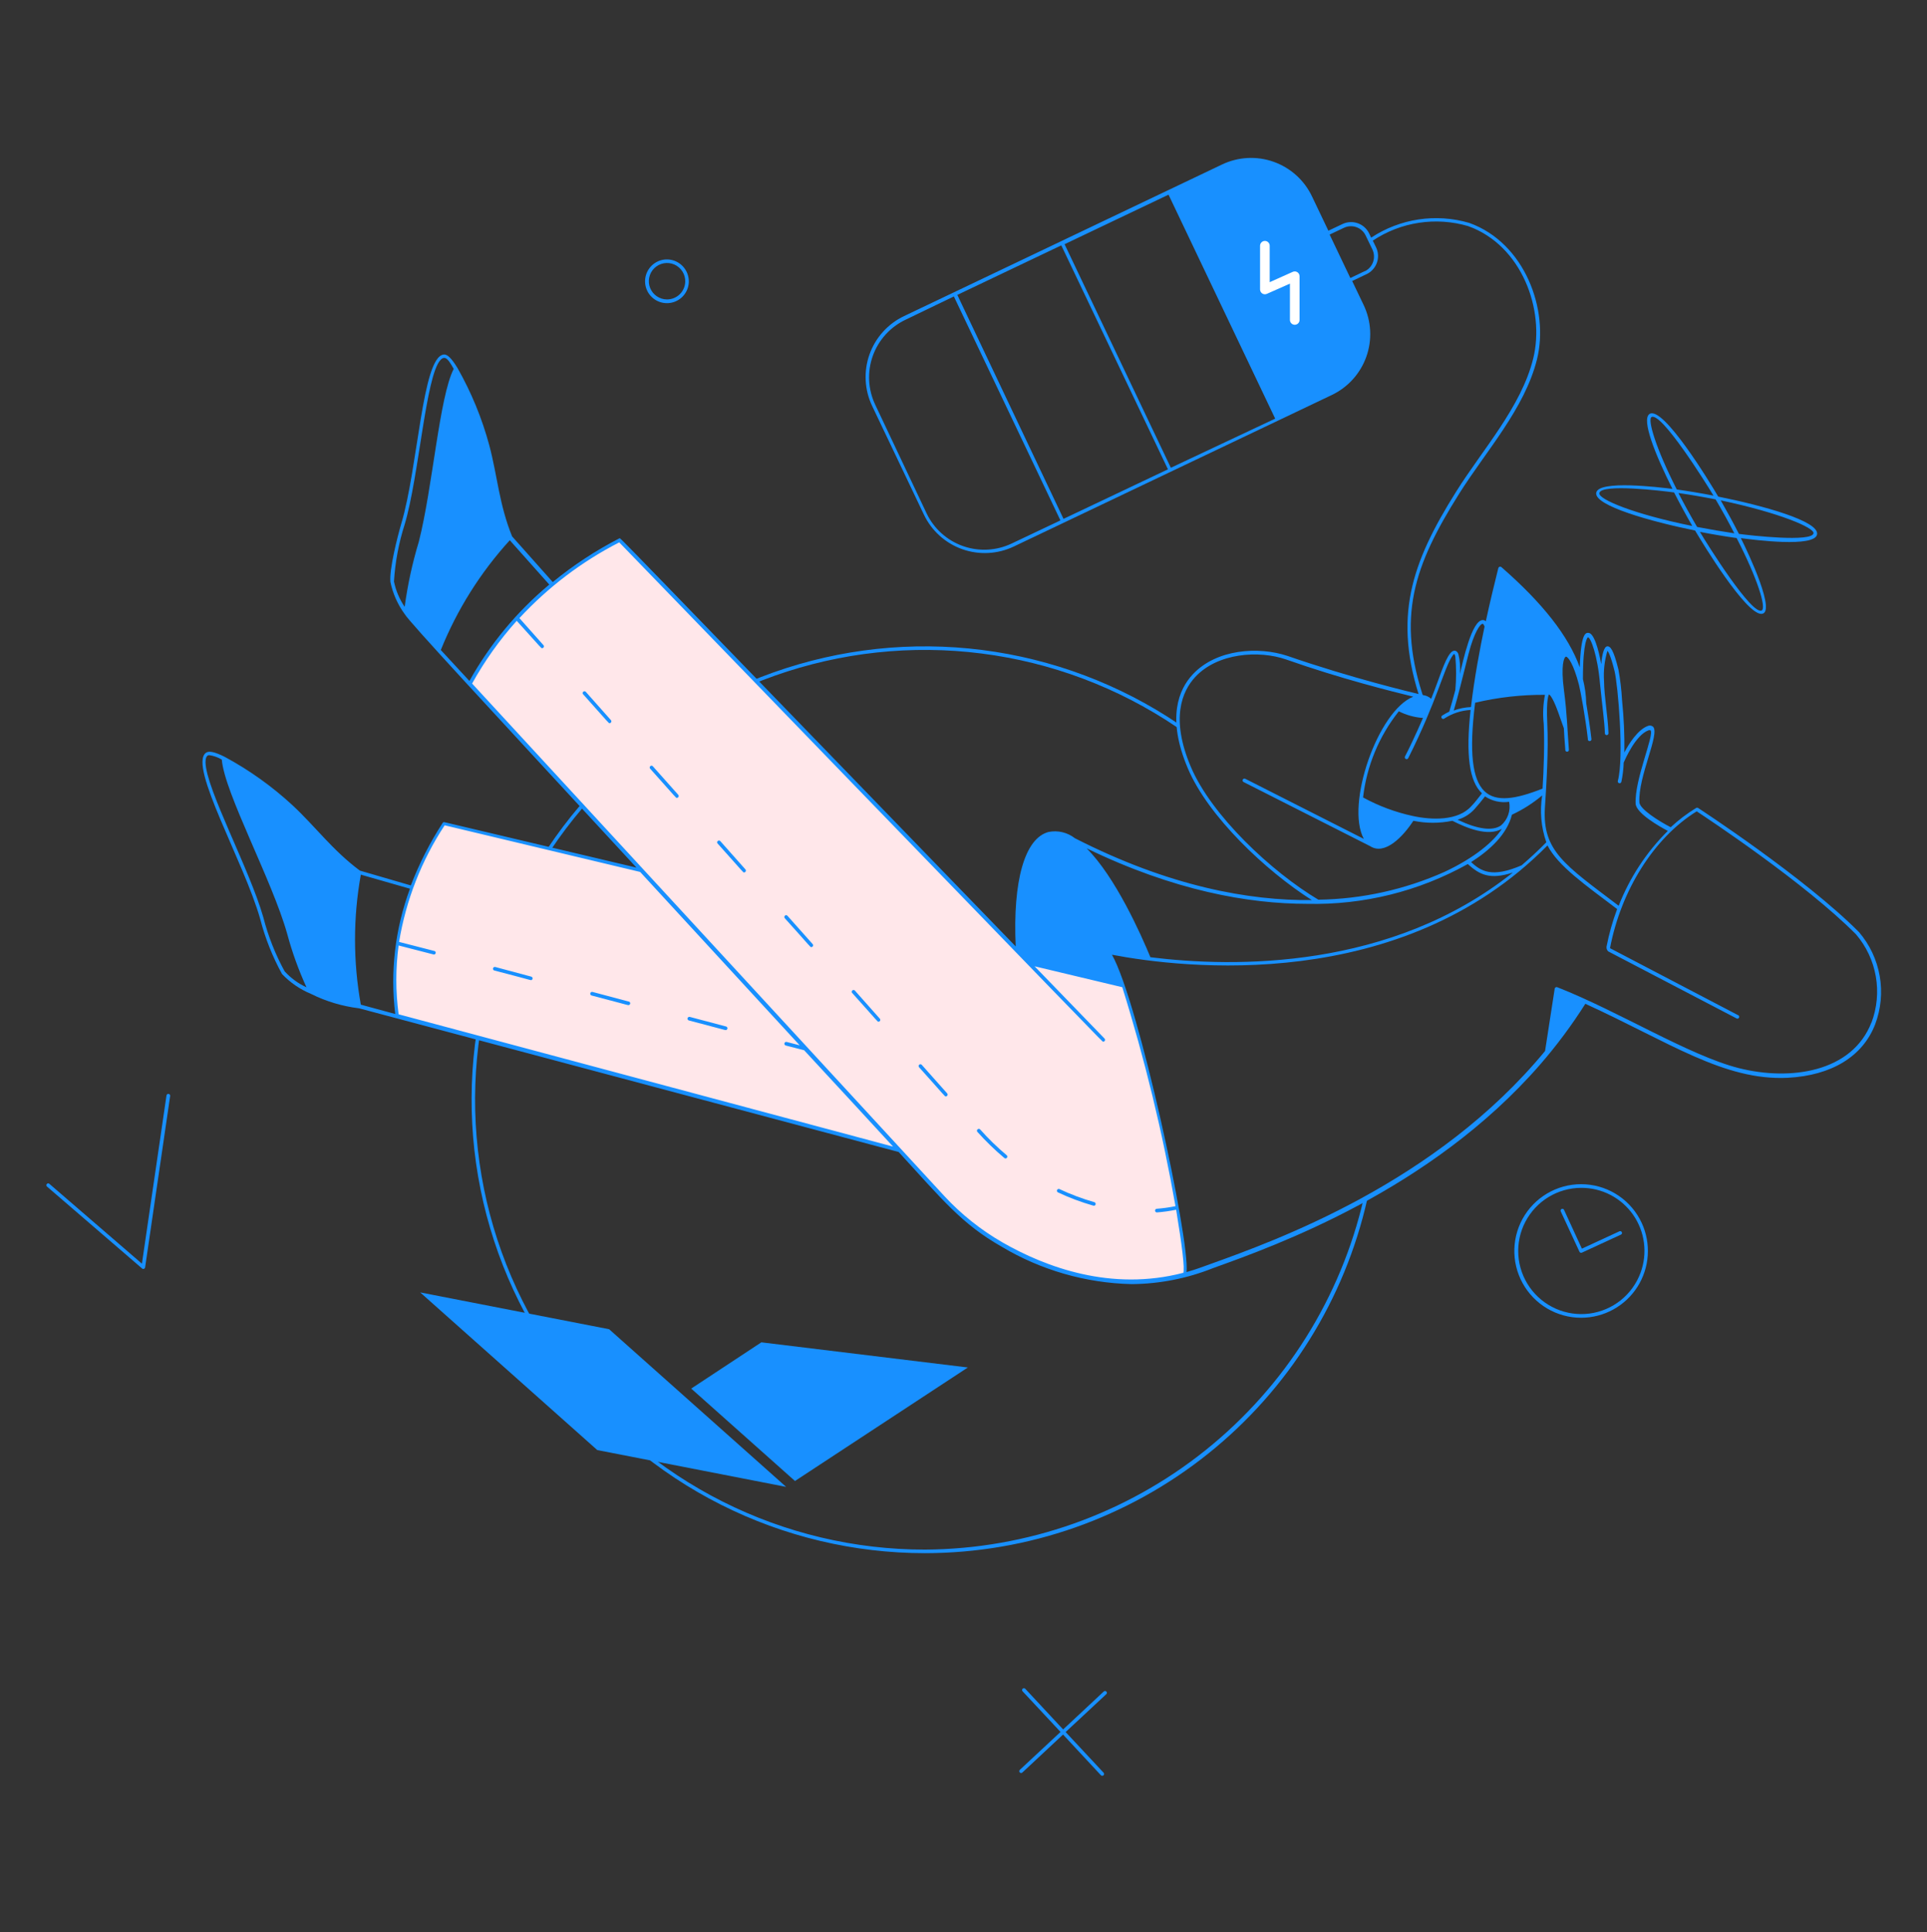 <svg width="400" height="401" viewBox="0 0 400 401" fill="none" xmlns="http://www.w3.org/2000/svg">
<rect x="0" y="0" width="400" height="401" fill="#333333" stroke="none"/>
<path d="M192 322.342C177.289 322.343 162.783 318.895 149.645 312.275C136.508 305.655 125.106 296.047 116.354 284.223C107.602 272.398 101.745 258.686 99.252 244.188C96.759 229.69 97.7 214.809 102 200.74C106.299 186.671 113.837 173.807 124.009 163.179C134.18 152.551 146.702 144.456 160.568 139.543C174.435 134.631 189.26 133.038 203.854 134.892C218.447 136.747 232.403 141.997 244.6 150.222C244.65 150.244 244.695 150.278 244.731 150.32C244.768 150.362 244.794 150.411 244.809 150.465C244.824 150.518 244.828 150.574 244.819 150.629C244.81 150.683 244.789 150.735 244.758 150.781C244.727 150.827 244.686 150.866 244.639 150.894C244.591 150.922 244.538 150.94 244.483 150.946C244.428 150.952 244.372 150.945 244.32 150.927C244.268 150.909 244.22 150.88 244.18 150.842C232.079 142.68 218.232 137.469 203.753 135.627C189.273 133.786 174.563 135.366 160.804 140.239C147.045 145.113 134.621 153.144 124.528 163.69C114.436 174.235 106.956 186.999 102.691 200.959C98.425 214.918 97.492 229.683 99.966 244.068C102.441 258.453 108.254 272.058 116.938 283.79C125.623 295.521 136.938 305.053 149.974 311.62C163.009 318.187 177.403 321.606 192 321.602C213.176 321.483 233.692 314.218 250.223 300.983C266.754 287.748 278.331 269.319 283.08 248.682C283.18 248.182 283.92 248.382 283.82 248.862C279.119 269.709 267.47 288.338 250.785 301.69C234.1 315.043 213.37 322.325 192 322.342Z" fill="#1890ff"/>
<path d="M304.98 46.262C301.568 45.261 297.979 45.017 294.462 45.545C290.946 46.074 287.587 47.362 284.62 49.322L284.22 48.482C283.751 47.486 282.908 46.717 281.873 46.342C280.838 45.967 279.698 46.017 278.7 46.482L275.74 47.882L272.34 40.762C271.55 39.099 270.439 37.609 269.072 36.376C267.705 35.144 266.108 34.193 264.373 33.578C262.638 32.963 260.799 32.696 258.96 32.793C257.122 32.89 255.321 33.348 253.66 34.142C194.56 62.322 246.56 37.522 187.66 65.602C186 66.392 184.512 67.502 183.281 68.868C182.05 70.233 181.1 71.828 180.485 73.561C179.87 75.293 179.603 77.13 179.698 78.966C179.793 80.802 180.249 82.602 181.04 84.262L191.78 106.802C192.57 108.462 193.68 109.95 195.046 111.181C196.411 112.412 198.006 113.362 199.739 113.976C201.472 114.591 203.308 114.859 205.145 114.763C206.981 114.668 208.78 114.212 210.44 113.422L276.44 81.982C278.102 81.191 279.593 80.081 280.825 78.714C282.058 77.347 283.009 75.75 283.624 74.015C284.239 72.28 284.506 70.44 284.409 68.602C284.312 66.764 283.854 64.963 283.06 63.302L280.68 58.322L283.66 56.902C284.656 56.433 285.425 55.589 285.8 54.555C286.175 53.52 286.124 52.379 285.66 51.382L284.96 49.942C287.837 48.025 291.098 46.762 294.515 46.24C297.932 45.718 301.422 45.951 304.74 46.922C315.92 50.922 320.74 64.342 318.26 74.402C315.78 84.462 307.72 93.322 302.26 102.042C292.94 116.862 289.02 128.222 295.02 145.742C295.034 145.791 295.057 145.838 295.09 145.878C295.122 145.918 295.162 145.952 295.207 145.976C295.253 146 295.303 146.015 295.354 146.019C295.406 146.024 295.458 146.017 295.506 146.001C295.555 145.985 295.601 145.959 295.639 145.924C295.678 145.89 295.709 145.848 295.731 145.802C295.752 145.755 295.764 145.704 295.766 145.653C295.768 145.601 295.759 145.55 295.74 145.502C289.74 128.162 293.5 117.382 302.9 102.442C308.42 93.662 316.48 84.842 319.04 74.582C321.6 64.322 316.54 50.402 304.98 46.262ZM210 112.802C206.828 114.31 203.186 114.499 199.875 113.325C196.564 112.151 193.854 109.712 192.34 106.542L181.68 84.002C180.932 82.428 180.503 80.722 180.416 78.981C180.329 77.241 180.586 75.5 181.173 73.86C181.761 72.219 182.666 70.71 183.837 69.42C185.009 68.13 186.423 67.084 188 66.342L198 61.522L220.12 108.002L210 112.802ZM220.76 107.682L198.72 61.202L220.3 50.922L242.44 97.402L220.76 107.682ZM243.04 97.082L220.98 50.682L242.56 40.402L264.7 86.882L243.04 97.082ZM283.26 56.282L280.3 57.702L276 48.682L278.96 47.282C279.362 47.089 279.797 46.977 280.242 46.953C280.687 46.929 281.133 46.993 281.553 47.142C281.973 47.29 282.359 47.52 282.69 47.819C283.021 48.118 283.289 48.479 283.48 48.882L284.9 51.822C285.269 52.622 285.312 53.535 285.021 54.367C284.73 55.199 284.127 55.886 283.34 56.282H283.26Z" fill="#1890ff"/>
<path d="M268.76 67.402C268.495 67.402 268.24 67.296 268.053 67.109C267.865 66.921 267.76 66.667 267.76 66.402V58.862L262.98 60.982C262.828 61.052 262.661 61.083 262.494 61.072C262.327 61.061 262.166 61.008 262.025 60.919C261.883 60.829 261.767 60.706 261.686 60.559C261.604 60.413 261.561 60.249 261.56 60.082V51.002C261.56 50.736 261.665 50.482 261.853 50.295C262.04 50.107 262.295 50.002 262.56 50.002C262.825 50.002 263.08 50.107 263.267 50.295C263.455 50.482 263.56 50.736 263.56 51.002V58.562L268.34 56.422C268.493 56.351 268.662 56.32 268.831 56.332C268.999 56.344 269.162 56.398 269.304 56.49C269.446 56.582 269.562 56.708 269.642 56.857C269.721 57.006 269.762 57.173 269.76 57.342V66.422C269.755 66.683 269.647 66.933 269.46 67.116C269.273 67.299 269.022 67.402 268.76 67.402Z" fill="white"/>
<path d="M233.2 204.542L213.6 199.862L128.64 112.102C115.502 118.655 104.674 129.057 97.6 141.922L133.36 180.682L92.22 170.882C84.1 183.482 80.58 196.762 82.42 210.882L186.68 238.682L195.7 248.462C207.7 261.422 227.88 269.302 245.8 264.622C247.72 264.342 239.44 222.442 233.2 204.542Z" fill="#FFE7EA"/>
<path d="M203.46 234.402C203.12 234.042 202.56 234.542 202.88 234.902C204.629 236.852 206.514 238.676 208.52 240.362C208.598 240.41 208.691 240.428 208.781 240.414C208.872 240.399 208.954 240.352 209.013 240.281C209.071 240.21 209.102 240.121 209.1 240.029C209.097 239.937 209.062 239.849 209 239.782C207.023 238.128 205.171 236.33 203.46 234.402Z" fill="#1890ff"/>
<path d="M227.12 249.482C224.638 248.771 222.217 247.861 219.88 246.762C219.793 246.736 219.699 246.742 219.616 246.779C219.533 246.816 219.466 246.882 219.427 246.964C219.389 247.046 219.381 247.14 219.405 247.227C219.429 247.315 219.484 247.391 219.56 247.442C221.927 248.562 224.382 249.485 226.9 250.202C226.949 250.225 227.003 250.237 227.057 250.237C227.111 250.237 227.165 250.226 227.215 250.204C227.264 250.182 227.309 250.149 227.344 250.108C227.38 250.068 227.407 250.02 227.423 249.968C227.439 249.916 227.444 249.861 227.436 249.807C227.429 249.754 227.411 249.702 227.382 249.656C227.353 249.61 227.315 249.57 227.27 249.54C227.225 249.51 227.174 249.49 227.12 249.482Z" fill="#1890ff"/>
<path d="M143 211.782C149.62 213.502 150.44 213.782 150.64 213.782C150.728 213.777 150.812 213.742 150.877 213.682C150.943 213.622 150.985 213.541 150.997 213.453C151.008 213.365 150.989 213.276 150.942 213.201C150.896 213.126 150.824 213.07 150.74 213.042L143.18 211.042C143.131 211.03 143.081 211.028 143.032 211.035C142.982 211.043 142.935 211.06 142.892 211.086C142.849 211.112 142.812 211.147 142.783 211.187C142.753 211.227 142.732 211.273 142.72 211.322C142.708 211.37 142.706 211.421 142.714 211.47C142.721 211.52 142.739 211.567 142.765 211.61C142.791 211.652 142.825 211.69 142.865 211.719C142.906 211.749 142.951 211.77 143 211.782Z" fill="#1890ff"/>
<path d="M123 205.862C122.902 205.835 122.797 205.849 122.709 205.899C122.621 205.95 122.557 206.034 122.53 206.132C122.503 206.23 122.517 206.334 122.568 206.423C122.618 206.511 122.702 206.575 122.8 206.602C129.42 208.322 130.24 208.602 130.44 208.602C130.541 208.602 130.637 208.562 130.709 208.49C130.78 208.419 130.82 208.322 130.82 208.222C130.82 208.121 130.78 208.024 130.709 207.953C130.637 207.882 130.541 207.842 130.44 207.842L123 205.862Z" fill="#1890ff"/>
<path d="M102.8 200.682C102.751 200.67 102.701 200.668 102.652 200.675C102.602 200.683 102.555 200.7 102.512 200.726C102.469 200.752 102.432 200.787 102.403 200.827C102.373 200.867 102.352 200.913 102.34 200.962C102.328 201.01 102.326 201.061 102.334 201.11C102.341 201.16 102.359 201.207 102.385 201.25C102.411 201.292 102.445 201.33 102.485 201.359C102.526 201.389 102.571 201.41 102.62 201.422C109.22 203.122 110.06 203.422 110.26 203.422C110.343 203.402 110.418 203.355 110.471 203.288C110.524 203.221 110.553 203.137 110.553 203.052C110.553 202.966 110.524 202.883 110.471 202.816C110.418 202.748 110.343 202.701 110.26 202.682L102.8 200.682Z" fill="#1890ff"/>
<path d="M328.22 273.482C325.733 273.485 323.291 272.819 321.15 271.554C319.009 270.289 317.248 268.471 316.052 266.292C314.855 264.112 314.267 261.65 314.349 259.165C314.431 256.679 315.18 254.262 316.518 252.165C317.856 250.069 319.733 248.371 321.953 247.25C324.172 246.129 326.653 245.626 329.134 245.793C331.615 245.96 334.005 246.792 336.055 248.201C338.104 249.61 339.736 251.545 340.78 253.802C341.756 255.912 342.186 258.234 342.03 260.554C341.873 262.875 341.136 265.118 339.885 267.078C338.634 269.038 336.909 270.652 334.871 271.771C332.833 272.89 330.545 273.479 328.22 273.482ZM328.22 246.522C325.826 246.526 323.48 247.186 321.435 248.431C319.39 249.675 317.725 251.456 316.621 253.58C315.517 255.704 315.016 258.089 315.173 260.478C315.329 262.867 316.137 265.167 317.509 267.128C318.88 269.09 320.763 270.638 322.953 271.605C325.143 272.572 327.555 272.921 329.929 272.613C332.303 272.305 334.547 271.353 336.418 269.859C338.288 268.366 339.714 266.388 340.54 264.142C341.275 262.157 341.517 260.023 341.245 257.924C340.974 255.825 340.197 253.823 338.981 252.09C337.766 250.357 336.148 248.945 334.267 247.975C332.385 247.005 330.297 246.507 328.18 246.522H328.22Z" fill="#1890ff"/>
<path d="M327.86 259.782L324 251.462C323.97 251.416 323.949 251.365 323.941 251.311C323.932 251.257 323.935 251.202 323.95 251.149C323.964 251.096 323.99 251.047 324.025 251.005C324.061 250.964 324.105 250.93 324.154 250.907C324.204 250.883 324.258 250.871 324.312 250.871C324.367 250.87 324.421 250.881 324.471 250.904C324.521 250.926 324.565 250.959 324.601 251C324.638 251.041 324.664 251.089 324.68 251.142L328.36 259.142L336.2 255.522C336.287 255.496 336.381 255.502 336.464 255.539C336.547 255.576 336.614 255.642 336.653 255.724C336.691 255.806 336.699 255.9 336.675 255.987C336.651 256.075 336.596 256.151 336.52 256.202L328.34 259.982C328.25 260.016 328.15 260.014 328.06 259.977C327.971 259.939 327.9 259.87 327.86 259.782Z" fill="#1890ff"/>
<path d="M356.66 103.062C354.98 100.182 345.26 84.202 342.42 85.902C340.64 87.002 343.58 94.342 347.16 101.462C344.4 101.122 331.82 99.582 331.34 102.262C330.86 104.942 342.78 108.262 351.86 110.102C353.5 112.902 362.34 127.402 365.6 127.402C368.86 127.402 362.94 114.822 361.36 111.682C364.1 112.042 376.7 113.682 377.18 110.902C377.66 108.122 365.74 104.882 356.66 103.062ZM342.8 86.562C344.8 85.362 354.14 100.282 355.68 102.862C353.24 102.382 350.6 101.942 348.06 101.582C343.6 92.822 342 87.102 342.8 86.562ZM360 110.682C357.58 110.322 354.98 109.882 352.28 109.362C350.92 107.042 349.6 104.642 348.4 102.322C350.96 102.682 353.58 103.142 356.12 103.642C357.52 106.022 358.84 108.402 360 110.682ZM332 102.322C332.34 100.322 345.2 101.882 347.5 102.202C348.687 104.522 349.947 106.842 351.28 109.162C339.04 106.682 331.86 103.622 332 102.402V102.322ZM365.72 126.682C363.72 127.882 354.38 112.962 352.86 110.382C355.3 110.862 357.94 111.302 360.48 111.662C364.94 120.342 366.62 126.062 365.72 126.682ZM376.44 110.682C376.1 112.562 363.42 111.142 360.96 110.802C359.773 108.482 358.513 106.162 357.18 103.842C369.48 106.442 376.66 109.542 376.44 110.682Z" fill="#1890ff"/>
<path d="M29.5 263.262L9.76 246.262C9.38 245.922 9.88 245.362 10.24 245.682L29.46 262.262L34.56 227.342C34.576 227.241 34.631 227.151 34.714 227.091C34.796 227.031 34.899 227.006 35 227.022C35.101 227.038 35.191 227.093 35.251 227.175C35.311 227.258 35.336 227.361 35.32 227.462L30.12 263.042C30.108 263.107 30.079 263.168 30.035 263.219C29.992 263.27 29.936 263.308 29.873 263.33C29.811 263.353 29.743 263.358 29.677 263.346C29.612 263.334 29.551 263.305 29.5 263.262Z" fill="#1890ff"/>
<path d="M138.6 53.842C137.702 53.81 136.815 54.047 136.051 54.52C135.287 54.993 134.681 55.682 134.309 56.5C133.937 57.318 133.817 58.228 133.962 59.115C134.108 60.002 134.513 60.825 135.127 61.481C135.741 62.137 136.536 62.596 137.411 62.8C138.287 63.004 139.203 62.944 140.043 62.627C140.884 62.31 141.612 61.751 142.135 61.02C142.658 60.289 142.952 59.42 142.98 58.522C143.012 57.322 142.571 56.158 141.751 55.282C140.931 54.406 139.799 53.889 138.6 53.842ZM138.46 62.142C137.707 62.141 136.972 61.916 136.348 61.495C135.724 61.075 135.24 60.477 134.958 59.779C134.675 59.081 134.608 58.315 134.764 57.579C134.92 56.843 135.292 56.17 135.832 55.646C136.373 55.123 137.058 54.772 137.799 54.64C138.54 54.508 139.303 54.6 139.992 54.905C140.68 55.21 141.262 55.713 141.662 56.35C142.063 56.987 142.264 57.73 142.24 58.482C142.209 59.463 141.797 60.394 141.091 61.077C140.386 61.761 139.442 62.142 138.46 62.142Z" fill="#1890ff"/>
<path d="M121.6 143.582C121.28 143.222 120.7 143.722 121.04 144.082C126.58 150.262 126.3 150.082 126.54 150.082C126.611 150.079 126.679 150.057 126.738 150.017C126.796 149.978 126.843 149.923 126.872 149.858C126.901 149.794 126.912 149.723 126.902 149.653C126.893 149.583 126.865 149.516 126.82 149.462L121.6 143.582Z" fill="#1890ff"/>
<path d="M135.56 159.082C135.53 159.036 135.491 158.996 135.445 158.967C135.398 158.937 135.346 158.918 135.292 158.911C135.237 158.904 135.182 158.908 135.129 158.924C135.077 158.94 135.028 158.968 134.988 159.004C134.947 159.041 134.914 159.086 134.892 159.136C134.87 159.186 134.859 159.241 134.861 159.296C134.862 159.351 134.875 159.405 134.899 159.454C134.923 159.503 134.957 159.547 135 159.582C140.64 165.862 140.26 165.582 140.5 165.582C140.574 165.582 140.647 165.561 140.71 165.52C140.772 165.48 140.821 165.422 140.851 165.354C140.881 165.286 140.89 165.21 140.877 165.137C140.865 165.064 140.831 164.996 140.78 164.942L135.56 159.082Z" fill="#1890ff"/>
<path d="M149.52 174.562C149.18 174.202 148.62 174.702 148.96 175.062C154.6 181.342 154.22 181.062 154.46 181.062C154.531 181.059 154.599 181.037 154.658 180.997C154.716 180.958 154.763 180.903 154.792 180.838C154.821 180.774 154.832 180.703 154.822 180.633C154.813 180.563 154.785 180.496 154.74 180.442L149.52 174.562Z" fill="#1890ff"/>
<path d="M177.42 205.542C177.35 205.484 177.262 205.454 177.171 205.456C177.081 205.458 176.994 205.492 176.926 205.552C176.859 205.613 176.815 205.695 176.803 205.785C176.791 205.874 176.811 205.966 176.86 206.042C182.4 212.202 182.12 212.042 182.36 212.042C182.431 212.039 182.499 212.017 182.558 211.977C182.616 211.938 182.663 211.883 182.692 211.818C182.721 211.754 182.732 211.683 182.722 211.613C182.713 211.543 182.685 211.476 182.64 211.422L177.42 205.542Z" fill="#1890ff"/>
<path d="M191.38 221.042C191.35 220.996 191.311 220.956 191.264 220.927C191.218 220.897 191.166 220.878 191.112 220.871C191.057 220.864 191.002 220.868 190.949 220.884C190.897 220.9 190.848 220.928 190.807 220.964C190.767 221.001 190.734 221.046 190.712 221.096C190.69 221.146 190.679 221.201 190.681 221.256C190.682 221.311 190.695 221.365 190.719 221.414C190.743 221.463 190.777 221.507 190.82 221.542C196.36 227.702 196.08 227.542 196.32 227.542C196.394 227.542 196.467 227.521 196.53 227.481C196.592 227.44 196.641 227.382 196.671 227.314C196.701 227.246 196.71 227.17 196.697 227.097C196.685 227.024 196.651 226.956 196.6 226.902L191.38 221.042Z" fill="#1890ff"/>
<path d="M163.46 190.062C163.14 189.682 162.58 190.182 162.9 190.562C168.46 196.722 168.16 196.562 168.4 196.562C168.474 196.562 168.547 196.541 168.61 196.5C168.672 196.46 168.721 196.402 168.751 196.334C168.781 196.266 168.79 196.19 168.777 196.117C168.765 196.044 168.731 195.976 168.68 195.922L163.46 190.062Z" fill="#1890ff"/>
<path d="M385.88 193.442C374.6 182.102 352.7 167.822 352.48 167.682C352.419 167.647 352.35 167.628 352.28 167.628C352.21 167.628 352.141 167.647 352.08 167.682C350.192 168.836 348.423 170.176 346.8 171.682C344.24 170.362 340.38 167.902 340.3 166.522C340 161.142 344.64 152.242 343.12 150.802C342.963 150.678 342.775 150.602 342.577 150.581C342.379 150.559 342.179 150.594 342 150.682C340 151.442 338.14 154.282 337.18 156.162C337.232 152.542 337.072 148.923 336.7 145.322C336.583 143.174 336.329 141.037 335.94 138.922C334.92 134.802 334.26 134.062 333.6 134.142C332.94 134.222 332.52 135.982 332.38 137.842C331.8 134.702 330.86 131.282 329.66 131.342C329.18 131.342 328.16 131.342 327.92 138.482C325.58 132.002 320.24 125.182 311.64 117.682C311.589 117.644 311.529 117.618 311.466 117.608C311.404 117.598 311.339 117.602 311.278 117.622C311.218 117.642 311.163 117.675 311.118 117.721C311.073 117.766 311.039 117.821 311.02 117.882C310.16 121.342 309.26 125.042 308.42 128.942C308.34 128.858 308.244 128.792 308.137 128.747C308.03 128.702 307.916 128.68 307.8 128.682C305.48 128.682 303.66 137.362 303.04 139.882C303.168 138.487 303.06 137.081 302.72 135.722C302.42 134.962 301.74 134.742 301.08 135.542C299.8 137.082 298.78 140.802 297.08 145.022C296.61 144.604 296.024 144.339 295.4 144.262C292.7 143.622 280.56 140.722 267.24 136.122C261.24 134.122 252.52 134.682 247.6 139.942C244.68 143.062 242.14 148.962 246.54 159.402C250.74 169.402 262.72 180.722 272.3 186.802C259.34 186.942 242.74 183.982 223.12 173.962C222.357 173.364 221.475 172.939 220.532 172.714C219.59 172.49 218.61 172.472 217.66 172.662C212.72 173.942 210.2 182.802 210.84 196.422C125.22 108.002 128.84 111.662 128.58 111.722C123.659 114.251 119.02 117.295 114.74 120.802L106.3 111.322C103.6 104.682 103.24 98.682 101.56 92.402C100.051 86.812 97.84 81.436 94.98 76.402C93.76 74.402 92.86 73.462 92.08 73.582C87.64 74.162 86.78 97.022 83.3 108.662C82.46 111.522 80.78 118.242 81.04 120.782C81.543 123.187 82.552 125.457 84 127.442C85.1 129.242 100.16 145.442 132.12 180.062L92.46 170.682C92.26 170.682 92.1 170.482 91.88 170.802C89.233 174.879 87.021 179.223 85.28 183.762L74.7 180.682C68.96 176.402 65.54 171.602 60.7 167.102C56.469 163.198 51.766 159.838 46.7 157.102C44.56 156.022 43.34 155.762 42.7 156.262C39.16 159.102 50.64 178.862 54 190.682C55.031 194.676 56.556 198.525 58.54 202.142C60.23 203.919 62.274 205.322 64.54 206.262C67.677 207.826 71.06 208.841 74.54 209.262L186.54 239.082C195.7 249.082 199.62 253.982 207.86 258.702C216.054 263.598 225.377 266.286 234.92 266.502C240.704 266.456 246.429 265.33 251.8 263.182C264.94 258.462 296.94 247.002 319.6 221.042C323.079 217.049 326.248 212.797 329.08 208.322C346.34 216.202 357.84 224.322 371.08 223.682C380.2 223.202 386.66 219.262 389.24 212.582C390.448 209.383 390.774 205.919 390.182 202.551C389.591 199.184 388.105 196.037 385.88 193.442ZM59.08 201.582C57.147 198.047 55.662 194.284 54.66 190.382C51.82 180.382 42.78 163.782 42.66 158.222C42.66 157.582 42.78 156.722 43.42 156.722C44.346 156.849 45.237 157.162 46.04 157.642C46.6 164.562 56.5 182.682 59.62 193.822C60.642 197.62 61.98 201.327 63.62 204.902C61.898 204.114 60.353 202.984 59.08 201.582ZM321.18 150.242C320.92 144.622 321.54 144.122 321.54 144.122C321.54 144.122 322.16 144.282 323.42 147.762C323.54 148.122 324.62 151.142 324.62 151.142C324.62 151.502 324.82 154.482 324.92 155.542C324.907 155.597 324.907 155.655 324.919 155.711C324.932 155.767 324.957 155.82 324.992 155.864C325.028 155.909 325.073 155.946 325.125 155.97C325.176 155.995 325.233 156.008 325.29 156.008C325.347 156.008 325.404 155.995 325.455 155.97C325.507 155.946 325.552 155.909 325.588 155.864C325.623 155.82 325.648 155.767 325.661 155.711C325.673 155.655 325.673 155.597 325.66 155.542C325.34 151.542 325.32 148.422 324.64 143.242C323.96 138.062 324.64 136.362 325.06 136.282C325.46 136.282 326.6 137.662 327.76 142.142C328.06 143.302 329.1 148.902 329.6 153.342C329.587 153.397 329.587 153.455 329.599 153.511C329.612 153.567 329.637 153.62 329.672 153.664C329.708 153.709 329.753 153.746 329.805 153.77C329.856 153.795 329.913 153.808 329.97 153.808C330.027 153.808 330.084 153.795 330.135 153.77C330.187 153.746 330.232 153.709 330.268 153.664C330.303 153.62 330.328 153.567 330.341 153.511C330.353 153.455 330.353 153.397 330.34 153.342C330.08 150.982 329.64 148.182 329.26 145.922C329.219 144.242 328.991 142.571 328.58 140.942C328.58 132.722 329.6 132.282 329.62 132.262C330.16 132.262 331.62 135.902 332.14 142.062C332.58 146.422 333.04 149.602 333.14 152.202C333.14 152.297 333.178 152.389 333.245 152.456C333.313 152.524 333.405 152.562 333.5 152.562C333.552 152.562 333.603 152.551 333.65 152.531C333.698 152.511 333.74 152.481 333.776 152.443C333.812 152.406 333.839 152.362 333.857 152.313C333.875 152.265 333.883 152.213 333.88 152.162C333.74 148.422 333 144.702 332.96 141.342C332.818 139.23 333.056 137.11 333.66 135.082C333.82 135.222 334.32 135.942 335.14 139.262C335.86 142.202 337.14 157.262 335.82 162.082C335.796 162.18 335.812 162.283 335.865 162.37C335.917 162.456 336.002 162.518 336.1 162.542C336.198 162.566 336.302 162.549 336.388 162.497C336.474 162.444 336.536 162.36 336.56 162.262C336.836 160.945 336.997 159.607 337.04 158.262C337.3 157.662 339.52 152.522 342.2 151.562C342.33 151.522 342.47 151.522 342.6 151.562C343.48 152.422 339.26 161.782 339.52 166.802C339.64 168.802 344.56 171.582 346.2 172.442C341.755 176.855 338.28 182.148 336 187.982C324.78 179.482 320.18 176.622 320.68 167.722C321.02 162.682 321.44 155.522 321.18 150.242ZM313.84 169.082C316.1 168.03 318.211 166.685 320.12 165.082C319.6 168.343 319.895 171.682 320.98 174.802C319.32 176.502 317.6 178.082 315.86 179.582C309.6 182.282 307.4 180.762 305.36 178.922C309.26 176.442 312.82 173.162 313.84 169.082ZM311.56 171.322C309.8 172.522 306.7 172.102 302.56 170.122C303.875 169.734 305.062 169.002 306 168.002C306.72 167.202 307.48 166.282 308.26 165.282C309.731 166.261 311.512 166.66 313.26 166.402C313.438 167.299 313.375 168.227 313.076 169.092C312.777 169.956 312.254 170.726 311.56 171.322ZM320.7 144.202C320.31 146.177 320.222 148.2 320.44 150.202C320.64 154.362 320.44 159.882 320.2 163.662C309.14 168.042 303.62 166.522 306.2 145.842C310.951 144.719 315.819 144.169 320.7 144.202ZM304.82 135.762C306 131.182 307.26 129.462 307.76 129.462C307.86 129.462 308.02 129.642 308.16 130.042C307.3 134.042 306 140.942 305.34 146.742C304.116 146.79 302.907 147.033 301.76 147.462C302.74 144.222 303.56 140.682 304.82 135.762ZM295.38 149.002C293.84 152.562 292.3 155.762 291.64 157.002C291.595 157.092 291.588 157.196 291.619 157.292C291.651 157.388 291.72 157.467 291.81 157.512C291.9 157.557 292.005 157.564 292.1 157.532C292.196 157.5 292.275 157.432 292.32 157.342C298.32 145.342 299.68 138.922 301.38 136.282C301.84 135.582 301.92 135.542 302.1 136.282C302.302 138.577 302.302 140.886 302.1 143.182C301.66 144.822 301.24 146.382 300.84 147.682C300.332 147.928 299.838 148.201 299.36 148.502C298.96 148.782 299.36 149.422 299.78 149.142C301.414 148.066 303.306 147.445 305.26 147.342C304.24 156.722 304.98 162.142 307.62 164.642C306.84 165.642 306.08 166.642 305.38 167.342C302.66 170.362 297.24 170.222 293.24 169.342C289.641 168.562 286.172 167.268 282.94 165.502C283.691 158.965 286.261 152.769 290.36 147.622C291.924 148.412 293.631 148.882 295.38 149.002ZM247.18 159.122C242.94 149.122 245.36 143.442 248.12 140.482C252.76 135.502 261.3 134.902 266.96 136.862C278.32 140.862 288.8 143.462 293.36 144.582C286 147.522 279.24 167.022 283.1 174.102L258.48 161.622C258.39 161.577 258.285 161.569 258.19 161.601C258.094 161.633 258.015 161.702 257.97 161.792C257.925 161.882 257.917 161.986 257.949 162.082C257.981 162.178 258.05 162.257 258.14 162.302L284.4 175.602C287.46 177.602 291.26 173.602 293.38 170.342C296.052 170.894 298.808 170.894 301.48 170.342C304.42 171.842 308.92 173.682 311.76 172.002C310.1 174.602 306.14 178.002 299.86 180.942C291.609 184.626 282.695 186.592 273.66 186.722C264 180.962 251.48 169.282 247.18 159.122ZM271.4 187.582C283.031 187.841 294.52 184.99 304.68 179.322C307.12 181.542 309.28 182.642 314.04 181.082C288.7 201.282 256.22 200.822 238.8 198.662C236.8 193.822 231.52 182.002 225.56 176.062C243.64 184.822 259.1 187.582 271.4 187.582ZM86.94 112.422C85.6 116.842 84.616 121.364 84 125.942C82.918 124.353 82.163 122.565 81.78 120.682C82.023 116.658 82.769 112.68 84 108.842C86.98 98.842 88.36 78.062 91.42 74.722C92.44 73.602 93.14 74.722 94.18 76.562C91.2 82.342 89.82 101.102 86.94 112.422ZM91.5 134.902C94.88 126.517 99.73 118.803 105.82 112.122L114.02 121.322C107.31 126.911 101.689 133.692 97.44 141.322L91.5 134.902ZM74.9 208.502C73.291 199.58 73.291 190.443 74.9 181.522L85.1 184.442C82.018 192.74 80.969 201.655 82.04 210.442L74.9 208.502ZM82.74 210.502C82.11 205.763 82.11 200.961 82.74 196.222L89.9 198.062C89.951 198.087 90.007 198.101 90.064 198.102C90.121 198.102 90.177 198.09 90.228 198.067C90.28 198.043 90.326 198.008 90.362 197.964C90.398 197.92 90.424 197.869 90.438 197.814C90.452 197.759 90.453 197.701 90.442 197.645C90.43 197.59 90.406 197.537 90.372 197.492C90.338 197.447 90.294 197.41 90.243 197.384C90.193 197.358 90.137 197.343 90.08 197.342L82.84 195.482C84.263 186.841 87.486 178.597 92.3 171.282L132.88 180.962L166 216.942L163.3 216.242C163.202 216.215 163.097 216.229 163.009 216.279C162.921 216.33 162.857 216.414 162.83 216.512C162.803 216.61 162.817 216.715 162.868 216.803C162.918 216.891 163.002 216.955 163.1 216.982L166.92 217.962C174.1 225.722 180.5 232.642 185.38 237.962L82.74 210.502ZM245.6 264.162C230.68 268.042 217.14 263.022 208.12 257.862C203.616 255.272 199.529 252.015 196 248.202L98 141.862C100.585 137.186 103.692 132.818 107.26 128.842C112.7 134.842 112.3 134.522 112.54 134.522C112.611 134.519 112.679 134.497 112.738 134.457C112.796 134.418 112.843 134.363 112.872 134.298C112.901 134.234 112.912 134.163 112.902 134.093C112.893 134.023 112.865 133.956 112.82 133.902L107.82 128.282C113.753 121.87 120.767 116.549 128.54 112.562C233.44 220.922 228.76 216.182 229 216.182C229.074 216.182 229.147 216.161 229.21 216.121C229.272 216.08 229.321 216.022 229.351 215.954C229.381 215.886 229.39 215.811 229.377 215.737C229.365 215.664 229.331 215.596 229.28 215.542L214.76 200.542L232.96 204.882C237.617 219.774 241.305 234.953 244 250.322C242.726 250.583 241.437 250.763 240.14 250.862C240.039 250.862 239.943 250.902 239.871 250.973C239.8 251.044 239.76 251.141 239.76 251.242C239.76 251.342 239.8 251.439 239.871 251.51C239.943 251.582 240.039 251.622 240.14 251.622C241.484 251.523 242.82 251.336 244.14 251.062C245.32 258.242 246 263.442 245.6 264.262V264.162ZM388.48 212.162C384.48 222.542 371.6 224.382 360.9 221.662C350.6 219.042 335.94 209.862 323.3 204.902C323.245 204.872 323.183 204.857 323.12 204.855C323.058 204.854 322.996 204.868 322.939 204.895C322.883 204.922 322.834 204.963 322.795 205.012C322.757 205.062 322.732 205.12 322.72 205.182L320.72 218.122C298.12 245.542 264.72 257.482 251.34 262.302C249.84 262.822 248.5 263.382 246.3 264.002C247.02 257.282 236.3 207.842 230.82 198.142C245.38 200.922 290.7 206.382 321.22 175.462C323.44 179.742 329.02 183.622 335.68 188.662C334.732 191.196 333.997 193.805 333.48 196.462C333.455 196.64 333.473 196.822 333.532 196.993C333.591 197.163 333.69 197.317 333.82 197.442L360.4 211.322C360.444 211.358 360.495 211.384 360.55 211.398C360.605 211.411 360.663 211.413 360.718 211.401C360.774 211.39 360.826 211.366 360.872 211.332C360.917 211.297 360.954 211.253 360.98 211.203C361.006 211.152 361.02 211.097 361.022 211.04C361.024 210.983 361.013 210.927 360.99 210.875C360.967 210.823 360.932 210.777 360.889 210.74C360.846 210.703 360.795 210.676 360.74 210.662L334.2 196.782C336.48 184.782 343.34 173.842 352.2 168.382C354.42 169.842 374.62 183.202 385.26 193.902C387.385 196.389 388.805 199.4 389.371 202.622C389.938 205.844 389.63 209.159 388.48 212.222V212.162Z" fill="#1890ff"/>
<path d="M123.98 300.942L163.18 308.582L126.44 275.862L87.22 268.222L123.98 300.942Z" fill="#1890ff"/>
<path d="M165.02 307.362L200.9 283.802L158.04 278.582L143.48 288.182L165.02 307.362Z" fill="#1890ff"/>
<path d="M229.12 351.042L220.68 358.922L212.82 350.482C212.751 350.407 212.655 350.364 212.554 350.36C212.453 350.356 212.354 350.393 212.28 350.462C212.206 350.531 212.162 350.626 212.158 350.728C212.154 350.829 212.191 350.927 212.26 351.002L220.14 359.442L211.7 367.302C211.626 367.371 211.582 367.466 211.578 367.568C211.574 367.669 211.611 367.767 211.68 367.842C211.749 367.916 211.845 367.96 211.946 367.964C212.047 367.967 212.146 367.931 212.22 367.862L220.66 359.982L228.52 368.422C228.554 368.458 228.595 368.488 228.641 368.509C228.686 368.53 228.736 368.542 228.786 368.544C228.836 368.545 228.886 368.537 228.933 368.52C228.98 368.502 229.023 368.476 229.06 368.442C229.097 368.408 229.126 368.367 229.147 368.321C229.168 368.275 229.18 368.226 229.182 368.176C229.184 368.126 229.176 368.076 229.158 368.029C229.141 367.982 229.114 367.938 229.08 367.902L221.2 359.462L229.64 351.602C229.677 351.568 229.706 351.527 229.727 351.481C229.748 351.435 229.76 351.386 229.762 351.336C229.764 351.286 229.756 351.236 229.738 351.189C229.721 351.142 229.694 351.098 229.66 351.062C229.626 351.025 229.585 350.995 229.539 350.974C229.494 350.953 229.444 350.942 229.394 350.94C229.344 350.938 229.294 350.946 229.247 350.964C229.2 350.981 229.157 351.008 229.12 351.042Z" fill="#1890ff"/>
</svg>
